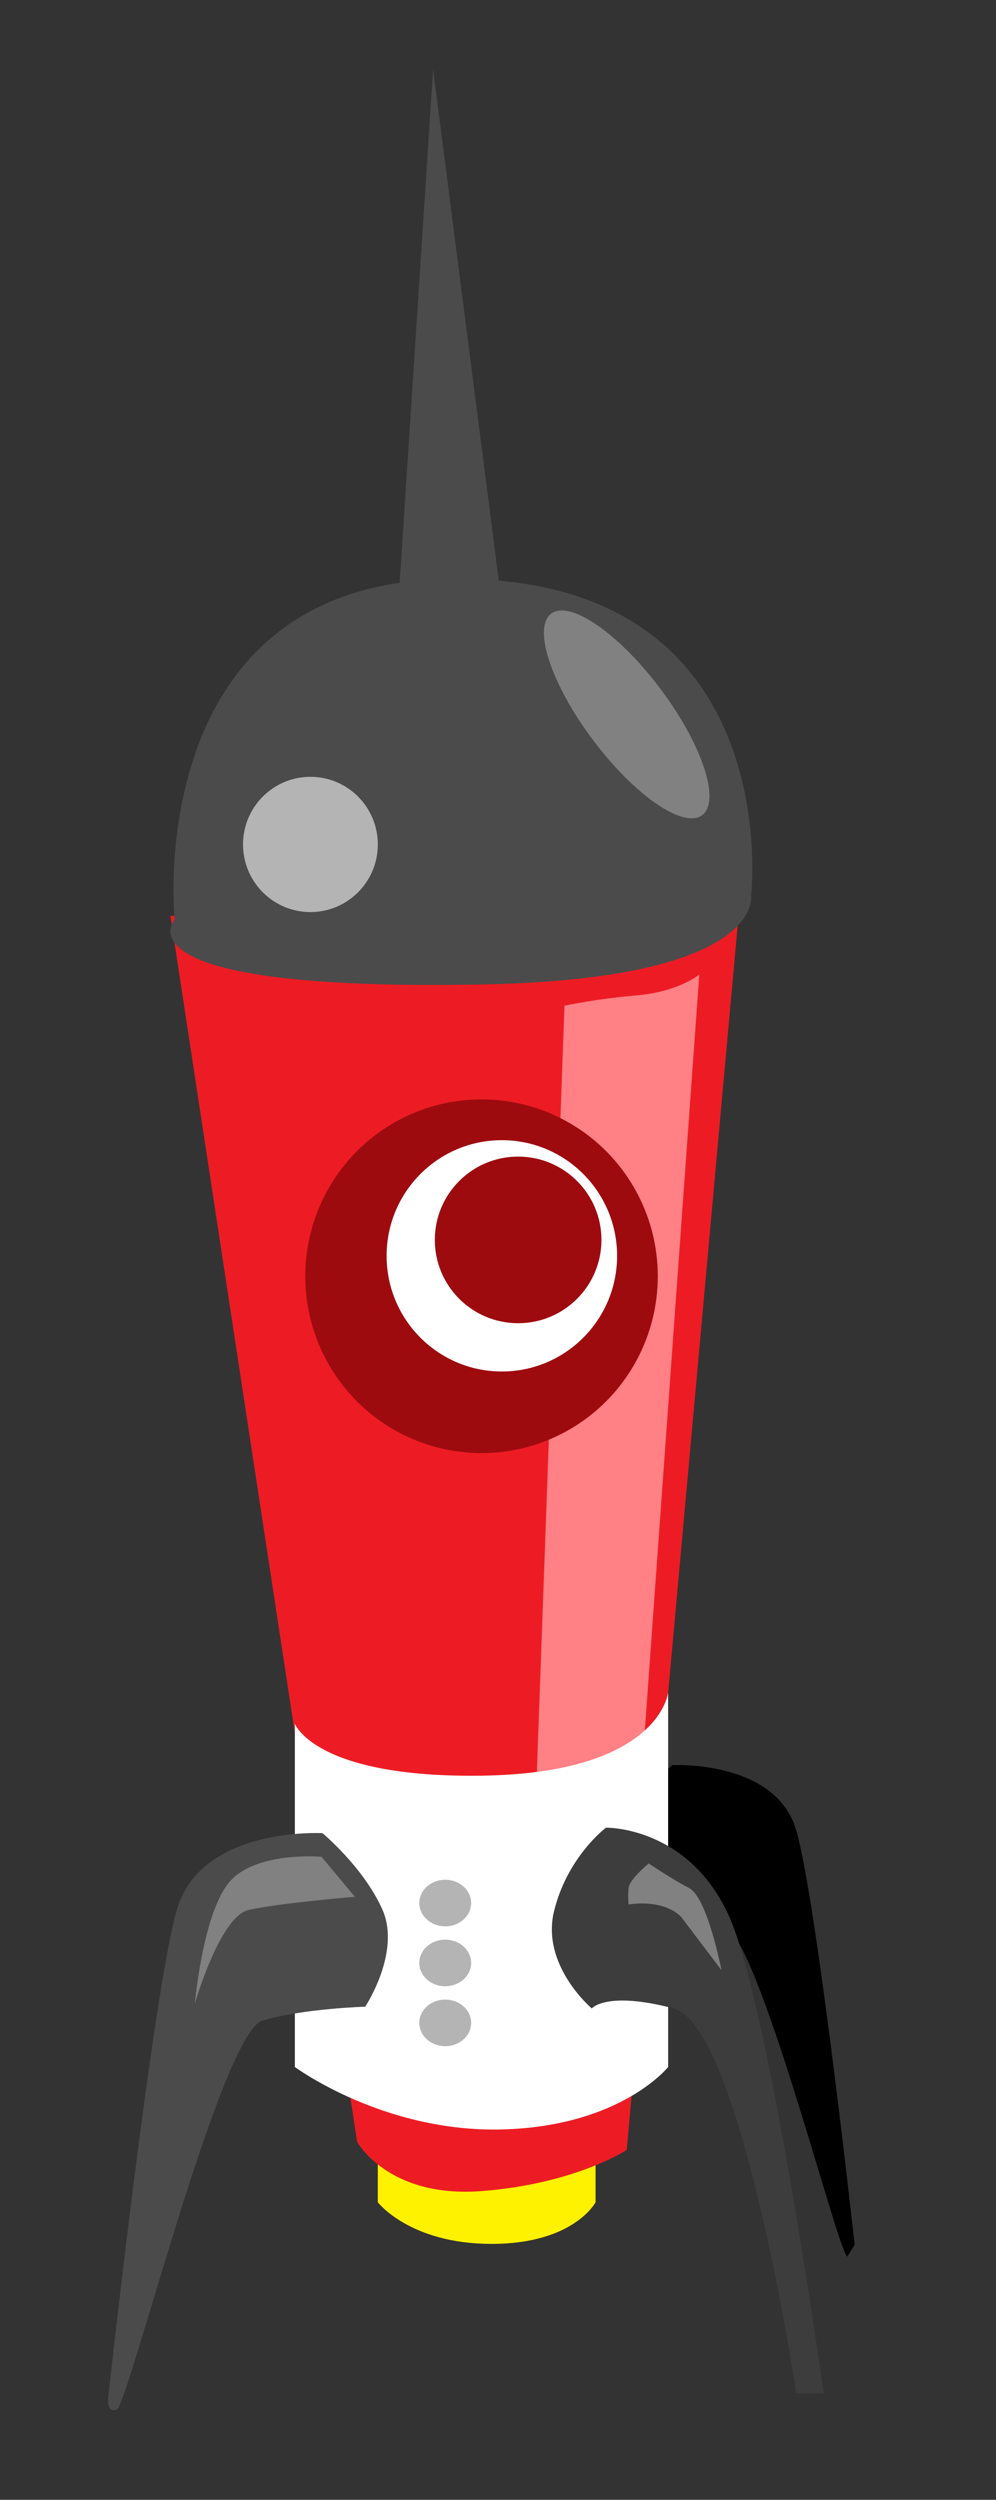 <svg xmlns="http://www.w3.org/2000/svg" width="51" height="128" viewBox="0 0 51 128"><rect x="0" y="0" width="51" height="128" fill="#333333" stroke="none"/><path fill="#FFF200" d="M19.346 109.568v3.197s1.639 2.136 5.841 2.131c4.202-.005 5.309-2.131 5.309-2.131v-3.729l-11.15.532z" enable-background="new"/><path d="M43.762 114.94s-1.935-17.59-2.991-21.221c-1.056-3.631-6.354-3.335-6.354-3.335s-1.788 1.477-2.617 3.335l.748 4.244s2.682.075 4.485.606c1.804.53 5.854 16.731 6.355 16.977l.374-.606z" enable-background="new"/><path fill="#ED1C24" d="M8.727 46.9l9.558 62.766s1.578 2.896 6.372 2.527c4.793-.369 7.434-2.106 7.434-2.106l5.84-64.45-29.204 1.263z" enable-background="new"/><path fill="#FF8085" d="M32.621 50.965c-2.132.183-3.717.532-3.717.532l-1.594 44.22s2.36 1.15 3.717 0l1.594-1.599 3.186-44.219s-1.055.882-3.186 1.066z" enable-background="new"/><path fill="#fff" d="M24.656 90.922c-8.553.118-9.558-2.664-9.558-2.664v17.581s4.533 3.358 10.619 3.197c6.087-.162 8.495-3.197 8.495-3.197v-19.179c.001 0-.422 4.136-9.556 4.262z" enable-background="new"/><path fill="#B4B4B4" d="M22.798 98.637c.733 0 1.327-.535 1.327-1.193 0-.659-.594-1.193-1.327-1.193s-1.328.534-1.328 1.193c0 .658.594 1.193 1.328 1.193zm0 3.75c-.733 0-1.328.534-1.328 1.193s.594 1.193 1.328 1.193c.733 0 1.327-.534 1.327-1.193s-.594-1.193-1.327-1.193zm0-3.069c-.733 0-1.328.534-1.328 1.193s.594 1.193 1.328 1.193c.733 0 1.327-.534 1.327-1.193s-.594-1.193-1.327-1.193z" enable-background="new"/><path fill="#4B4B4B" d="M22.647 29.654c-15.424.449-13.706 17.432-13.706 17.432s-3.283 3.694 15.814 3.32c14.476-.284 13.706-4.565 13.706-4.565s1.916-16.703-15.814-16.187z" enable-background="new"/><path fill="#4B4B4B" d="M22.178 3.549l-1.77 27.171s.357 1.646 2.655 1.598c2.298-.048 2.655-1.198 2.655-1.198l-3.54-27.571z" enable-background="new"/><path fill="#818181" d="M33.441 34.786c-2.217-2.766-4.621-4.205-5.367-3.214-.748.99.445 4.035 2.663 6.801s4.621 4.205 5.368 3.215c.747-.99-.445-4.035-2.664-6.802z" enable-background="new"/><ellipse fill="#B4B4B4" cx="15.895" cy="43.239" rx="3.451" ry="3.463" enable-background="new"/><ellipse fill="#9E0B0F" cx="24.656" cy="65.349" rx="9.026" ry="9.057" enable-background="new"/><ellipse fill="#fff" cx="25.697" cy="64.304" rx="5.901" ry="5.922" enable-background="new"/><circle fill="#9E0B0F" cx="26.531" cy="63.488" r="4.266" enable-background="new"/><path fill="#4B4B4B" d="M19.579 97.774c-.972-2.178-3.068-3.909-3.068-3.909s-6.213-.348-7.452 3.909c-1.239 4.258-3.507 24.88-3.507 24.88s-.148.998.438.711c.586-.288 5.336-19.281 7.452-19.904 2.115-.622 5.26-.71 5.26-.71s1.849-2.798.877-4.977z" enable-background="new"/><path fill="#3D3D3D" d="M37.287 98.022c-2.1-4.525-6.26-4.437-6.26-4.437s-1.968 1.475-2.654 4.262c-.688 2.787 1.929 4.993 1.929 4.993s.738-.91 4.191 0c3.452.909 6.286 19.71 6.286 19.71h1.398c.001.001-2.79-20.002-4.89-24.528z" enable-background="new"/><path fill="#818181" d="M16.464 95.075s-3.464-.31-4.778 1.365c-1.315 1.676-1.707 6.147-1.707 6.147s1.273-4.432 2.731-4.781c1.457-.35 5.461-.683 5.461-.683l-1.707-2.048z" enable-background="new"/><path fill="#818181" d="M35.289 96.677c-.936-.486-2.07-1.261-2.07-1.261s-.994.81-1.034 1.261c-.039.452 0 .841 0 .841s1.728-.324 2.69.631l2.068 2.732s-.719-3.717-1.654-4.204z" enable-background="new"/></svg>